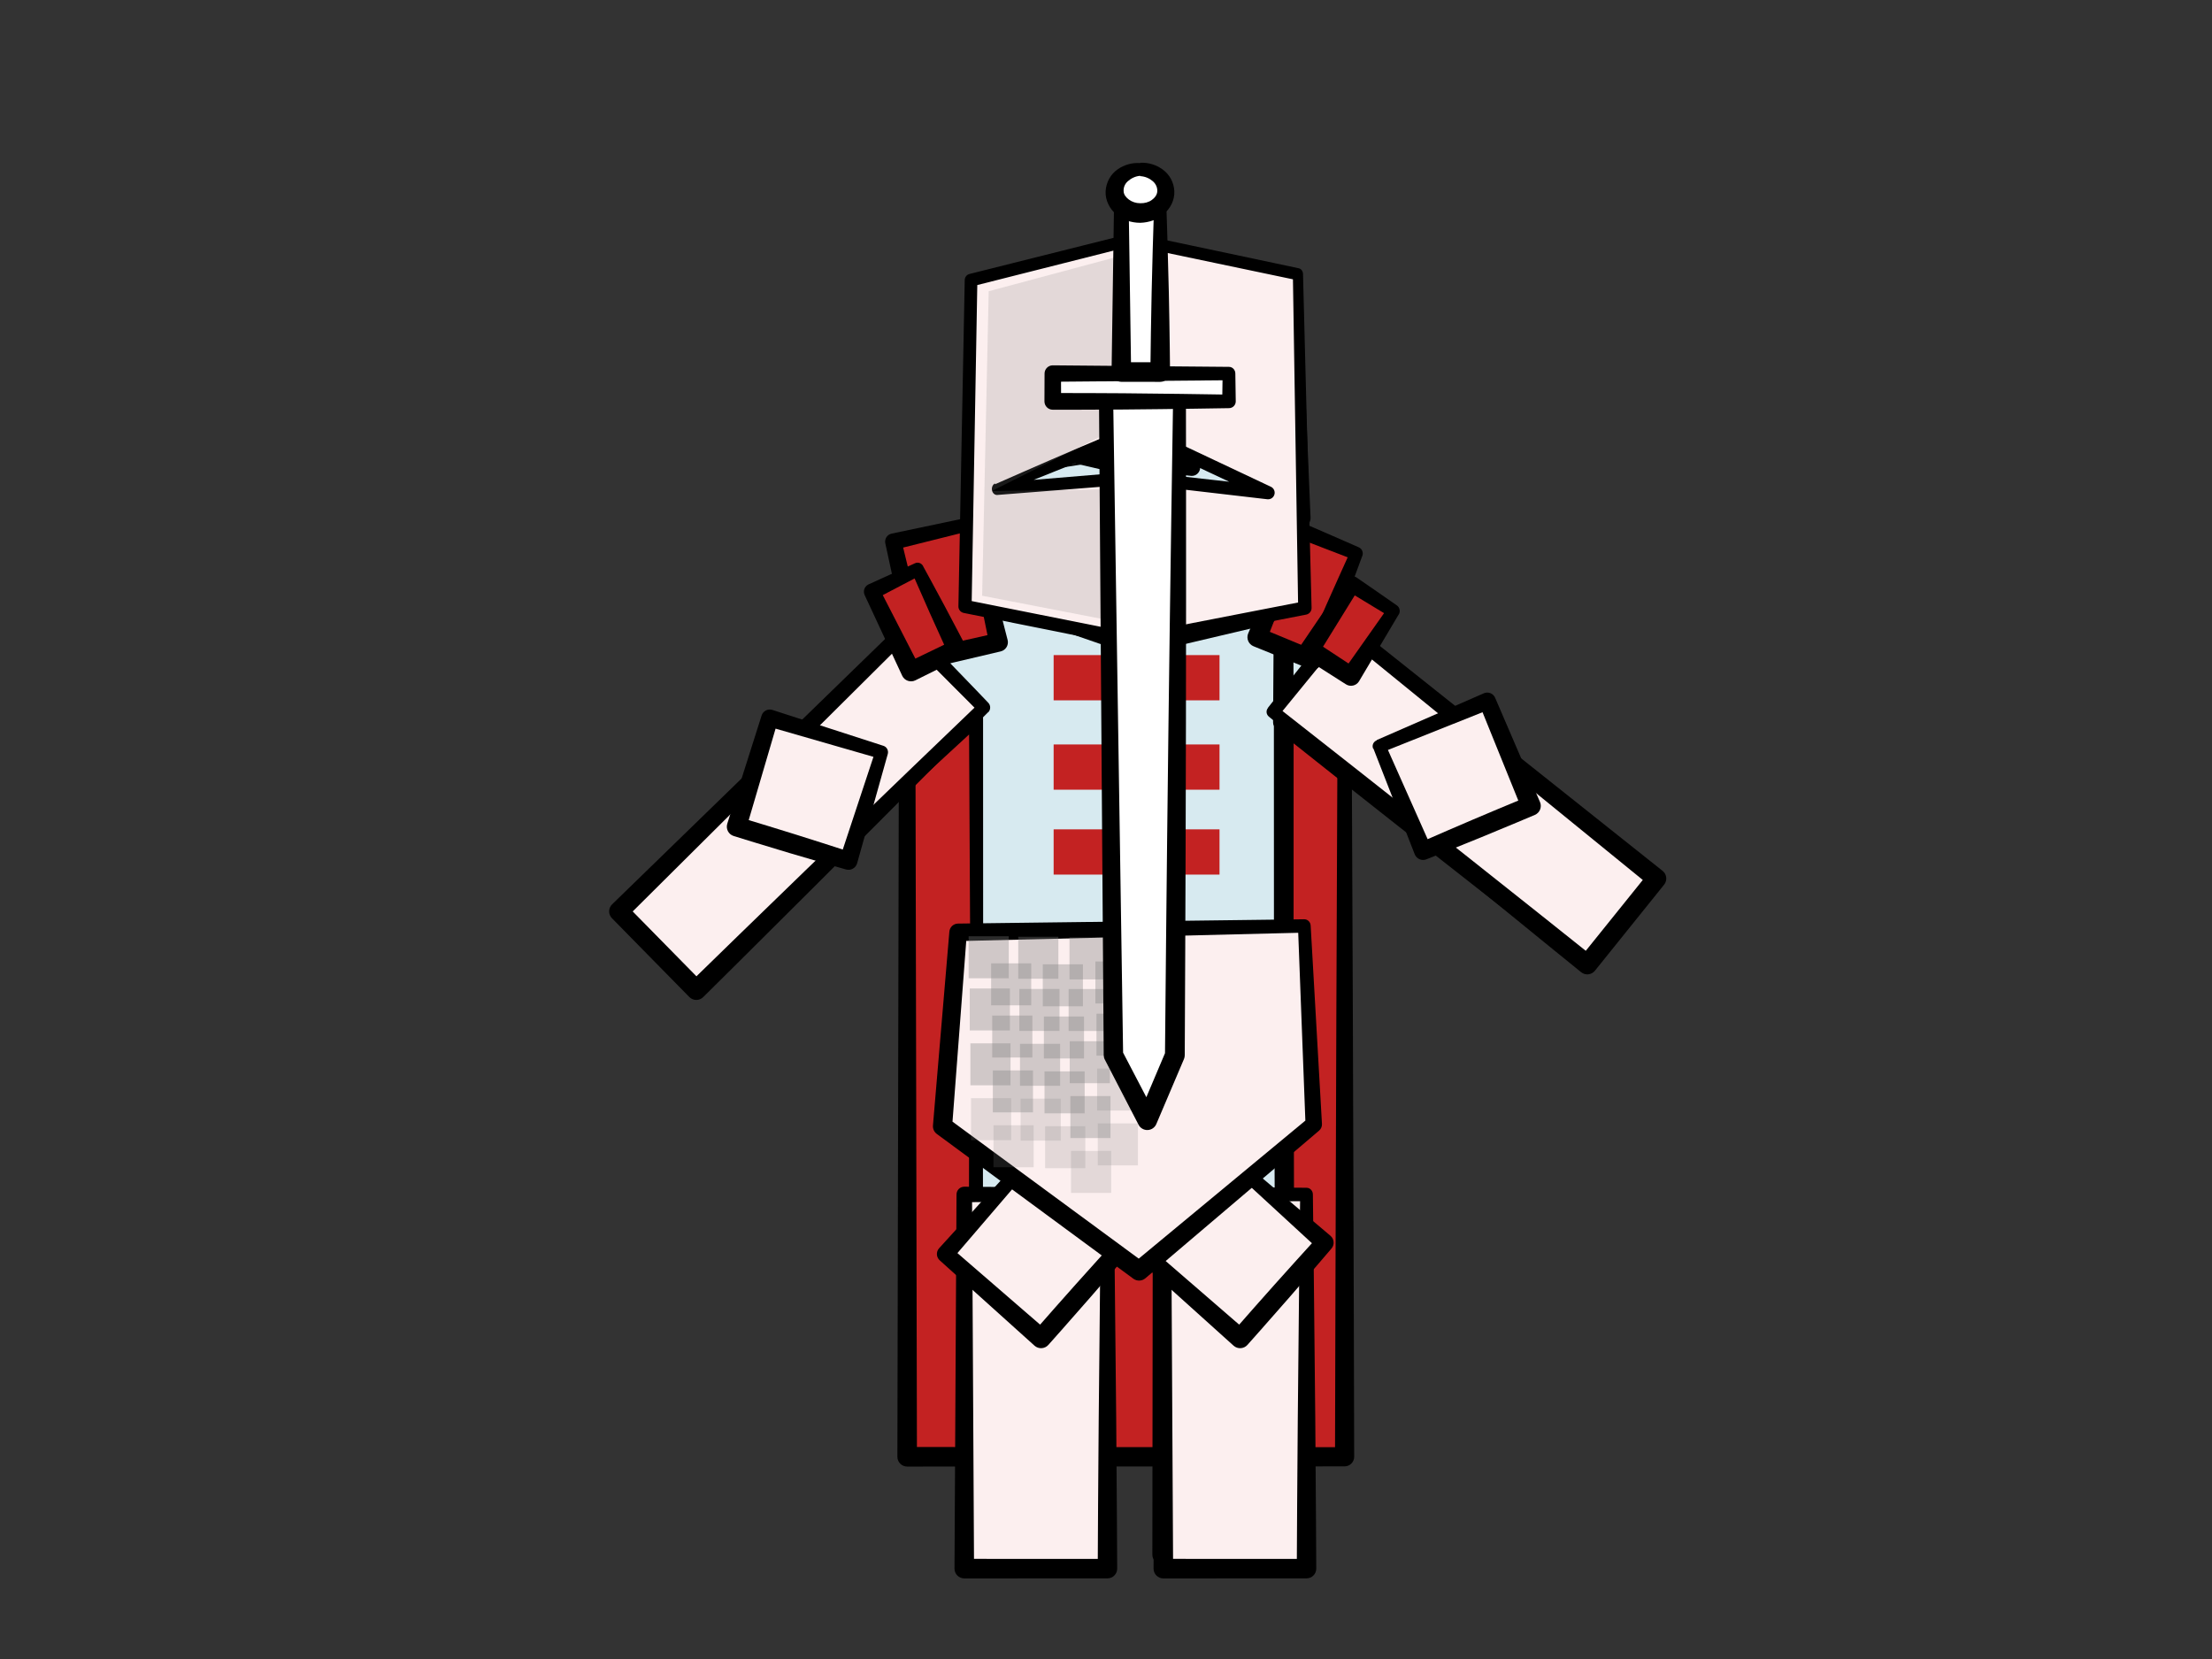 <?xml version="1.0" encoding="UTF-8" standalone="no"?>
<!DOCTYPE svg PUBLIC "-//W3C//DTD SVG 1.1//EN" "http://www.w3.org/Graphics/SVG/1.1/DTD/svg11.dtd">
<svg width="100%" height="100%" viewBox="0 0 2048 1536" version="1.1" xmlns="http://www.w3.org/2000/svg" xmlns:xlink="http://www.w3.org/1999/xlink" xml:space="preserve" xmlns:serif="http://www.serif.com/" style="fill-rule:evenodd;clip-rule:evenodd;stroke-linecap:round;stroke-linejoin:round;stroke-miterlimit:1.5;">
    <rect x="0" y="0" width="2048" height="1536" fill="#333333" stroke="none"/>
    <g id="_1-Layer4" serif:id="1 Layer4">
        <g id="cape-back" serif:id="cape back">
            <rect x="839.908" y="533.945" width="405.002" height="814.834" style="fill:rgb(195,34,34);"/>
            <path d="M1250.79,533.945C1250.79,530.528 1248.16,527.759 1244.91,527.759C1244.91,527.759 839.908,526.593 839.908,526.593C835.847,526.593 832.555,529.884 832.555,533.945L830.853,1348.78C830.853,1353.78 834.907,1357.83 839.908,1357.83L1244.91,1357.65C1249.81,1357.65 1253.78,1353.68 1253.78,1348.78C1253.78,1348.78 1253.31,1145.07 1252.56,941.362C1251.82,737.651 1250.79,533.945 1250.79,533.945ZM1239,540.147C1238.82,575.709 1237.93,758.533 1237.26,941.362C1236.6,1120.01 1236.16,1298.65 1236.06,1339.91C1236.06,1339.91 848.943,1339.73 848.943,1339.73C848.768,1255.95 847.433,617.022 847.275,541.276L1239,540.147Z"/>
        </g>
    </g>
    <g id="noob-2" serif:id="noob 2">
        <path d="M904.381,920.149L903.621,920.149L903.621,1439.49L1018.18,1439.49L1018.18,929.695L1075.5,929.695L1075.5,1439.49L1190.05,1439.49L1188.59,920.149L1188.58,669.327L1187.83,668.731L1188.57,550.619L1186.66,311.12L905.091,310.202L904.386,550.619L584.257,835.339L645.277,901.95L903.667,665.245L904.381,920.149ZM1522.93,822.249L1188.57,550.619L1188.58,669.327L1468.34,892.141L1522.93,822.249Z" style="fill:rgb(215,234,240);"/>
        <path d="M898.479,916.71C897.819,917.693 897.435,918.876 897.435,920.149L896.62,1439.49C896.62,1443.36 899.755,1446.49 903.621,1446.49L1018.18,1446.66C1022.14,1446.66 1025.35,1443.45 1025.35,1439.49C1025.35,1439.49 1025.96,1002.06 1026.05,937.592C1026.05,937.592 1067.52,937.651 1067.52,937.651C1067.52,937.651 1066.92,1439.49 1066.92,1439.49C1066.92,1444.23 1070.76,1448.07 1075.5,1448.07L1190.05,1448.18C1192.36,1448.18 1194.57,1447.26 1196.2,1445.62C1197.83,1443.99 1198.74,1441.78 1198.73,1439.47L1197.67,920.142L1197.71,688.256C1217.43,703.933 1254.56,733.395 1295.06,765.266C1373.31,826.86 1464.06,897.513 1464.06,897.513C1465.49,898.655 1467.32,899.176 1469.14,898.961C1470.96,898.746 1472.62,897.813 1473.75,896.368L1527.57,825.871L1527.57,826.057C1529.54,823.401 1529.13,819.573 1526.64,817.448C1526.82,817.448 1233.18,575.87 1197.65,546.642L1195.65,311.048C1195.61,306.12 1191.62,302.141 1186.69,302.125L905.119,301.534C902.82,301.527 900.612,302.433 898.981,304.054C897.35,305.675 896.43,307.877 896.424,310.176L896.093,546.898C864.776,574.854 579.264,829.725 579.264,829.725C577.761,831.062 576.857,832.946 576.754,834.955C576.651,836.964 577.359,838.93 578.717,840.413L639.887,906.888C642.614,909.865 647.238,910.067 650.215,907.34L897.227,680.028L898.479,916.71ZM1179.44,672.348L1179.51,920.15L1188.59,929.231L1179.51,920.175L1181.34,1430.82C1181.34,1430.82 1084.06,1430.91 1084.06,1430.91C1084.06,1430.91 1083.46,929.695 1083.46,929.695C1083.46,925.295 1079.9,921.728 1075.5,921.728L1018.18,921.808C1013.82,921.808 1010.29,925.339 1010.29,929.695L1011,1432.33C1011,1432.33 910.612,1432.48 910.612,1432.48L909.813,922.962C910.306,922.102 910.57,921.13 910.567,920.133L910.265,920.133L910.185,665.227C910.177,662.646 908.648,660.312 906.284,659.276C903.92,658.239 901.167,658.696 899.264,660.439C899.264,660.439 682.952,857.7 645.753,891.622C645.753,891.622 594.942,835.907 594.942,835.907C637.936,797.811 909.901,556.82 909.901,556.82C911.666,555.25 912.678,553.004 912.685,550.643L913.719,318.907C913.719,318.907 1177.73,320.075 1177.73,320.075C1177.73,320.075 1179.45,550.623 1179.45,550.623C1179.45,550.623 1178.69,668.674 1178.69,668.674C1178.68,669.954 1178.94,671.203 1179.44,672.348ZM1197.58,569.18L1514.48,823.4L1514.48,823.4L1467.3,882.439C1447,865.917 1372.21,805.068 1305.91,751.639C1255.65,711.138 1210.26,674.931 1197.69,664.92L1197.49,582.852L1197.58,569.18Z"/>
        <g transform="matrix(0.338,-0.054,-0.003,-0.023,682.944,486.841)">
            <rect x="918.371" y="284.173" width="103.194" height="13.67" style="fill:rgb(222,175,175);stroke:black;stroke-width:65.09px;"/>
        </g>
        <g transform="matrix(0.312,0.034,0.025,-0.315,730.723,482.407)">
            <rect x="1073.24" y="284.786" width="97.737" height="9.019" style="fill:rgb(222,175,175);stroke:black;stroke-width:51.1px;"/>
        </g>
        <g transform="matrix(-0.235,0.008,0,0.009,1304.31,508.96)">
            <rect x="962.034" y="380.869" width="188.078" height="15.908" style="fill:rgb(222,175,175);stroke:black;stroke-width:95.13px;"/>
        </g>
    </g>
    <g id="_4-greaves" serif:id="4 greaves">
        <g>
            <g transform="matrix(0.617,0.628,-2.821,2.773,2413.33,-1758.41)">
                <rect x="642.534" y="698.533" width="116.141" height="94.36" style="fill:rgb(252,239,239);"/>
                <path d="M765.53,698.571C765.436,697.729 762.29,697.029 758.503,697.008C758.674,696.969 642.534,696.773 642.534,696.773C638.167,696.773 634.628,697.561 634.628,698.533L632.252,792.893C632.252,794.157 636.855,795.182 642.534,795.182L758.674,795.188C764.368,795.188 768.983,794.161 768.983,792.893C768.983,792.893 768.752,775.207 768.024,755.149C767.072,728.874 765.356,698.533 765.356,698.533L765.53,698.571ZM751.905,700.108C751.543,706.653 750.149,732.422 749.325,755.149C748.753,770.901 748.488,785.19 748.401,790.599C748.401,790.599 652.758,790.604 652.758,790.604C652.758,790.604 650.803,712.976 650.484,700.279L751.905,700.108Z"/>
            </g>
            <g transform="matrix(0.956,0.292,-0.292,0.956,272.011,-89.231)">
                <rect x="641.995" y="592.673" width="108.365" height="105.18" style="fill:rgb(252,239,239);"/>
                <path d="M756.27,592.758C756.223,589.356 753.54,586.56 750.276,586.514C750.36,586.488 641.995,584.755 641.995,584.755C637.622,584.755 634.076,588.3 634.076,592.673L632.941,697.853C632.941,702.854 636.994,706.908 641.995,706.908C641.995,706.908 669.087,707.071 696.178,706.886C723.273,706.7 750.36,706.166 750.36,706.166C754.951,706.166 758.673,702.444 758.673,697.853L756.244,592.673L756.27,592.758ZM744.331,598.955L742.242,689.393C732.191,689.221 714.186,688.944 696.178,688.821C678.662,688.701 661.145,688.727 650.951,688.76C650.951,688.76 649.998,600.464 649.998,600.464L744.331,598.955Z"/>
            </g>
        </g>
        <g transform="matrix(-0.995,0.099,0.099,0.995,2020.31,-82.918)">
            <g transform="matrix(0.617,0.628,-2.821,2.773,2413.33,-1758.41)">
                <rect x="642.534" y="698.533" width="116.141" height="94.36" style="fill:rgb(252,239,239);"/>
                <path d="M758.842,696.999C762.607,696.979 765.583,697.649 765.491,698.496C765.356,698.533 767.072,728.874 768.024,755.149C768.752,775.207 768.983,792.893 768.983,792.893C768.983,794.161 764.368,795.188 758.674,795.188L642.534,795.182C636.855,795.182 632.252,794.157 632.252,792.893L634.628,698.533C634.628,697.561 638.167,696.773 642.534,696.773L758.674,696.969L758.842,696.999ZM751.905,700.108L650.484,700.279C650.484,700.279 652.758,790.604 652.758,790.604C652.758,790.604 748.401,790.599 748.401,790.599C748.488,785.19 748.753,770.901 749.325,755.149C750.149,732.422 751.543,706.653 751.905,700.108L751.905,700.108Z"/>
            </g>
            <g transform="matrix(0.956,0.292,-0.292,0.956,272.011,-89.231)">
                <rect x="641.995" y="592.673" width="108.365" height="105.18" style="fill:rgb(252,239,239);"/>
                <path d="M750.467,586.745C753.859,586.686 756.56,589.292 756.501,592.566L756.244,592.673L758.673,697.853C758.673,702.444 754.951,706.166 750.36,706.166C750.36,706.166 723.273,706.7 696.178,706.886C669.087,707.071 641.995,706.908 641.995,706.908C636.994,706.908 632.941,702.854 632.941,697.853L634.076,592.673C634.076,588.3 637.622,584.755 641.995,584.755L750.36,586.488L750.467,586.745ZM744.331,598.955L649.998,600.464C649.998,600.464 650.951,688.76 650.951,688.76C661.145,688.727 678.662,688.701 696.178,688.821C714.186,688.944 732.191,689.221 742.242,689.393L744.331,598.955Z"/>
            </g>
        </g>
    </g>
    <g id="_1-cape-front" serif:id="1 cape front">
        <g transform="matrix(0.974,-0.224,0.224,0.974,-100.618,210.684)">
            <rect x="839.392" y="491.572" width="74.101" height="112.734" style="fill:rgb(195,34,34);"/>
            <path d="M919.392,491.506C919.428,488.099 916.817,485.366 913.559,485.402C913.493,485.387 839.392,484.012 839.392,484.012C835.216,484.012 831.831,487.397 831.831,491.572L830.337,604.306C830.337,609.307 834.391,613.36 839.392,613.36L913.493,613.001C918.295,613.001 922.187,609.108 922.187,604.306L919.376,491.572L919.392,491.506ZM907.452,497.87L905.016,595.57C905.016,595.57 848.327,595.295 848.327,595.295C848.327,595.295 847.051,498.991 847.051,498.991L907.452,497.87Z"/>
        </g>
        <g transform="matrix(0.57,-0.279,0.321,0.656,171.06,459.535)">
            <rect x="839.392" y="491.572" width="74.101" height="112.734" style="fill:rgb(195,34,34);"/>
            <path d="M922.853,491.409C922.956,486.775 918.85,483.091 913.68,483.181C913.493,483.102 839.392,481.364 839.392,481.364C832.907,481.364 827.649,485.935 827.649,491.572L825.129,604.306C825.129,611.154 831.514,616.705 839.392,616.705L913.493,616.333C921.133,616.333 927.328,610.948 927.328,604.306C927.328,604.306 926.579,576.129 925.437,547.939C924.294,519.725 922.761,491.572 922.761,491.572L922.853,491.409ZM903.766,500.271C903.225,510.77 902.302,529.341 901.548,547.939C900.871,564.66 900.332,581.377 900.005,592.211C900.005,592.211 853.379,591.977 853.379,591.977C853.379,591.977 851.356,501.5 851.356,501.5C851.356,501.5 903.766,500.271 903.766,500.271L903.766,500.271Z"/>
        </g>
        <g transform="matrix(0.693,0.284,-0.359,0.874,799.259,-176.597)">
            <rect x="839.392" y="491.572" width="74.101" height="112.734" style="fill:rgb(195,34,34);"/>
            <path d="M921.41,491.685C921.332,488.093 917.724,485.132 913.351,485.07C913.493,485.024 839.392,483.753 839.392,483.753C833.943,483.753 829.525,487.254 829.525,491.572L827.297,604.306C827.297,609.6 832.712,613.892 839.392,613.892L913.493,613.664C920.014,613.664 925.3,609.474 925.3,604.306C925.3,604.306 924.671,576.126 923.684,547.939C922.696,519.736 921.352,491.572 921.352,491.572L921.41,491.685ZM905.323,498.261C904.868,508.269 903.996,528.095 903.301,547.939C902.665,566.12 902.177,584.297 901.911,594.912C901.911,594.912 851.298,594.757 851.298,594.757C851.298,594.757 849.409,499.22 849.409,499.22L905.323,498.261Z"/>
        </g>
        <g transform="matrix(0.516,0.334,-0.348,0.537,989.768,-3.396)">
            <rect x="839.392" y="491.572" width="74.101" height="112.734" style="fill:rgb(195,34,34);"/>
            <path d="M923.211,491.787C923.087,486.527 918.636,482.165 913.269,482.047C913.493,481.908 839.392,479.808 839.392,479.808C832.625,479.808 827.14,485.075 827.14,491.572L824.659,604.306C824.659,612.119 831.255,618.453 839.392,618.453L913.493,617.931C921.329,617.931 927.682,611.831 927.682,604.306L923.066,491.572L923.211,491.787ZM903.512,501.52L899.865,590.584C899.865,590.584 853.815,590.26 853.815,590.26C853.815,590.26 851.894,502.983 851.894,502.983L903.512,501.52Z"/>
        </g>
    </g>
    <g id="_3-boots" serif:id="3 boots">
        <g>
            <rect x="892.778" y="1105.89" width="132.572" height="346.447" style="fill:rgb(252,239,239);"/>
            <path d="M1031.23,1105.89C1031.23,1102.47 1028.6,1099.7 1025.35,1099.7C1025.35,1099.7 892.778,1098.72 892.778,1098.72C888.816,1098.72 885.604,1101.93 885.604,1105.89L883.724,1452.34C883.724,1457.34 887.777,1461.39 892.778,1461.39L1025.35,1461.34C1030.32,1461.34 1034.36,1457.31 1034.36,1452.34C1034.36,1452.34 1034.08,1387.4 1033.45,1313.76C1032.62,1217.29 1031.23,1105.89 1031.23,1105.89ZM1019.39,1112.12C1019.09,1136.86 1017.97,1230.82 1017.25,1313.76C1016.76,1371.03 1016.48,1423.04 1016.39,1443.33C1016.39,1443.33 901.783,1443.29 901.783,1443.29C901.783,1443.29 900.254,1161.67 899.99,1113.01L1019.39,1112.12Z"/>
            <g transform="matrix(1,0,0,1,184.308,0)">
                <rect x="892.778" y="1105.89" width="132.572" height="346.447" style="fill:rgb(252,239,239);"/>
                <path d="M1031.23,1105.89C1031.23,1102.47 1028.6,1099.7 1025.35,1099.7C1025.35,1099.7 892.778,1098.72 892.778,1098.72C888.816,1098.72 885.604,1101.93 885.604,1105.89L883.724,1452.34C883.724,1457.34 887.777,1461.39 892.778,1461.39L1025.35,1461.34C1030.32,1461.34 1034.36,1457.31 1034.36,1452.34C1034.36,1452.34 1034.08,1387.4 1033.45,1313.76C1032.62,1217.29 1031.23,1105.89 1031.23,1105.89ZM1019.39,1112.12C1019.09,1136.86 1017.97,1230.82 1017.25,1313.76C1016.76,1371.03 1016.48,1423.04 1016.39,1443.33C1016.39,1443.33 901.783,1443.29 901.783,1443.29C901.783,1443.29 899.99,1113.01 899.99,1113.01L1019.39,1112.12Z"/>
            </g>
        </g>
        <g id="Layer6">
            <g transform="matrix(0.662,-0.75,0.75,0.662,-416.681,1033.67)">
                <rect x="759.236" y="1052.53" width="118.195" height="118.057" style="fill:rgb(252,239,239);"/>
                <path d="M883.484,1052.38C883.567,1049.06 880.924,1046.43 877.58,1046.51C877.431,1046.34 759.236,1044.63 759.236,1044.63C754.875,1044.63 751.34,1048.17 751.34,1052.53L750.181,1170.59C750.181,1175.59 754.235,1179.64 759.236,1179.64C759.236,1179.64 788.785,1179.8 818.333,1179.62C847.886,1179.44 877.431,1178.93 877.431,1178.93C882.037,1178.93 885.77,1175.19 885.77,1170.59L883.315,1052.53L883.484,1052.38ZM871.416,1058.8L869.267,1162.11C858.453,1161.95 838.395,1161.67 818.333,1161.55C798.76,1161.43 779.186,1161.46 768.201,1161.5C768.201,1161.5 767.208,1060.31 767.208,1060.31L871.416,1058.8Z"/>
            </g>
            <g transform="matrix(0.662,-0.75,0.75,0.662,-232.373,1033.67)">
                <rect x="759.236" y="1052.53" width="118.195" height="118.057" style="fill:rgb(252,239,239);"/>
                <path d="M883.484,1052.38C883.567,1049.06 880.924,1046.43 877.58,1046.51C877.431,1046.34 759.236,1044.63 759.236,1044.63C754.875,1044.63 751.34,1048.17 751.34,1052.53L750.181,1170.59C750.181,1175.59 754.235,1179.64 759.236,1179.64C759.236,1179.64 788.785,1179.8 818.333,1179.62C847.886,1179.44 877.431,1178.93 877.431,1178.93C882.037,1178.93 885.77,1175.19 885.77,1170.59L883.315,1052.53L883.484,1052.38ZM871.416,1058.8L869.267,1162.11C858.453,1161.95 838.395,1161.67 818.333,1161.55C798.76,1161.43 779.186,1161.46 768.201,1161.5C768.201,1161.5 767.208,1060.31 767.208,1060.31L871.416,1058.8Z"/>
            </g>
        </g>
    </g>
    <g id="_5-waist-armour" serif:id="5 waist armour">
        <g transform="matrix(1,0,0,1,226.086,-160.944)">
            <path d="M981.53,1018.25L660.985,1024.17L646.564,1203.68L828.552,1337.63L990.255,1201.94L981.53,1018.25Z" style="fill:rgb(252,239,239);"/>
            <path d="M987.407,1017.95C987.256,1014.61 984.604,1012 981.421,1012.06C981.416,1012.06 660.835,1016.05 660.835,1016.05C656.663,1016.13 653.228,1019.36 652.894,1023.52L637.704,1202.97C637.457,1206.04 638.816,1209.02 641.295,1210.84L823.238,1344.85C826.569,1347.3 831.146,1347.15 834.314,1344.49L995.157,1207.79C996.981,1206.26 997.985,1203.96 997.872,1201.58L987.407,1017.97L987.407,1017.95ZM975.882,1024.57L982.493,1198.47C963.361,1214.32 853.987,1304.92 828.224,1326.26C828.224,1326.26 681.926,1218.66 655.8,1199.44C655.8,1199.44 666.009,1065.16 668.522,1032.1L975.882,1024.57Z"/>
        </g>
        <g id="Layer5" transform="matrix(1,0,0,1,-17.7,-8.021)">
            <g transform="matrix(1,0,0,1,1.806,-15.167)">
                <rect x="912.715" y="890.059" width="37.163" height="38.867" style="fill:rgb(128,128,128);fill-opacity:0.35;"/>
            </g>
            <g transform="matrix(1,0,0,1,22.616,9.884)">
                <rect x="912.715" y="890.059" width="37.163" height="38.867" style="fill:rgb(128,128,128);fill-opacity:0.35;"/>
            </g>
            <g transform="matrix(1,0,0,1,47.737,-14.735)">
                <rect x="912.715" y="890.059" width="37.163" height="38.867" style="fill:rgb(128,128,128);fill-opacity:0.35;"/>
            </g>
            <g transform="matrix(1,0,0,1,70.451,10.77)">
                <rect x="912.715" y="890.059" width="37.163" height="38.867" style="fill:rgb(128,128,128);fill-opacity:0.35;"/>
            </g>
            <g transform="matrix(1,0,0,1,94.378,33.657)">
                <rect x="912.715" y="890.059" width="37.163" height="38.867" style="fill:rgb(128,128,128);fill-opacity:0.35;"/>
            </g>
            <g transform="matrix(1,0,0,1,119.153,8.169)">
                <rect x="912.715" y="890.059" width="37.163" height="38.867" style="fill:rgb(128,128,128);fill-opacity:0.35;"/>
            </g>
            <g transform="matrix(1,0,0,1,95.185,-14.105)">
                <rect x="912.715" y="890.059" width="37.163" height="38.867" style="fill:rgb(128,128,128);fill-opacity:0.35;"/>
            </g>
            <g transform="matrix(1,0,0,1,2.83,33.157)">
                <rect x="912.715" y="890.059" width="37.163" height="38.867" style="fill:rgb(128,128,128);fill-opacity:0.35;"/>
            </g>
            <g transform="matrix(1,0,0,1,23.64,58.208)">
                <rect x="912.715" y="890.059" width="37.163" height="38.867" style="fill:rgb(128,128,128);fill-opacity:0.35;"/>
            </g>
            <g transform="matrix(1,0,0,1,48.76,33.589)">
                <rect x="912.715" y="890.059" width="37.163" height="38.867" style="fill:rgb(128,128,128);fill-opacity:0.35;"/>
            </g>
            <g transform="matrix(1,0,0,1,71.475,59.094)">
                <rect x="912.715" y="890.059" width="37.163" height="38.867" style="fill:rgb(128,128,128);fill-opacity:0.35;"/>
            </g>
            <g transform="matrix(1,0,0,1,95.402,81.981)">
                <rect x="912.715" y="890.059" width="37.163" height="38.867" style="fill:rgb(128,128,128);fill-opacity:0.35;"/>
            </g>
            <g transform="matrix(1,0,0,1,120.177,56.493)">
                <rect x="912.715" y="890.059" width="37.163" height="38.867" style="fill:rgb(128,128,128);fill-opacity:0.35;"/>
            </g>
            <g transform="matrix(1,0,0,1,3.422,83.948)">
                <rect x="912.715" y="890.059" width="37.163" height="38.867" style="fill:rgb(128,128,128);fill-opacity:0.35;"/>
            </g>
            <g transform="matrix(1,0,0,1,24.232,108.999)">
                <rect x="912.715" y="890.059" width="37.163" height="38.867" style="fill:rgb(128,128,128);fill-opacity:0.35;"/>
            </g>
            <g transform="matrix(1,0,0,1,49.353,84.38)">
                <rect x="912.715" y="890.059" width="37.163" height="38.867" style="fill:rgb(128,128,128);fill-opacity:0.35;"/>
            </g>
            <g transform="matrix(1,0,0,1,72.067,109.885)">
                <rect x="912.715" y="890.059" width="37.163" height="38.867" style="fill:rgb(128,128,128);fill-opacity:0.35;"/>
            </g>
            <g transform="matrix(1,0,0,1,95.994,132.772)">
                <rect x="912.715" y="890.059" width="37.163" height="38.867" style="fill:rgb(128,128,128);fill-opacity:0.35;"/>
            </g>
            <g transform="matrix(1,0,0,1,120.769,107.284)">
                <rect x="912.715" y="890.059" width="37.163" height="38.867" style="fill:rgb(128,128,128);fill-opacity:0.23;"/>
            </g>
            <g transform="matrix(1,0,0,1,4.015,134.739)">
                <rect x="912.715" y="890.059" width="37.163" height="38.867" style="fill:rgb(128,128,128);fill-opacity:0.2;"/>
            </g>
            <g transform="matrix(1,0,0,1,24.825,159.79)">
                <rect x="912.715" y="890.059" width="37.163" height="38.867" style="fill:rgb(128,128,128);fill-opacity:0.2;"/>
            </g>
            <g transform="matrix(1,0,0,1,49.945,135.172)">
                <rect x="912.715" y="890.059" width="37.163" height="38.867" style="fill:rgb(128,128,128);fill-opacity:0.2;"/>
            </g>
            <g transform="matrix(1,0,0,1,72.66,160.676)">
                <rect x="912.715" y="890.059" width="37.163" height="38.867" style="fill:rgb(128,128,128);fill-opacity:0.2;"/>
            </g>
            <g transform="matrix(1,0,0,1,96.587,183.563)">
                <rect x="912.715" y="890.059" width="37.163" height="38.867" style="fill:rgb(128,128,128);fill-opacity:0.2;"/>
            </g>
            <g transform="matrix(1,0,0,1,121.362,158.076)">
                <rect x="912.715" y="890.059" width="37.163" height="38.867" style="fill:rgb(128,128,128);fill-opacity:0.2;"/>
            </g>
        </g>
    </g>
    <g id="_6-headmail" serif:id="6 headmail">
        <path d="M1200.49,265.187C1200.49,265.187 1099.06,232.88 1049.63,233.404C1000.2,233.927 902.567,267.806 902.567,267.806L899.608,545.432L1051.03,597.874L1172.99,569.758L1205.61,479.706L1200.94,338.934L1200.49,265.187ZM1052.07,560.099L944.88,510.076L941.099,407.886L1052.31,432.981L1160.33,407.532L1155.9,510.851L1052.07,560.099Z" style="fill:rgb(252,239,239);"/>
        <path d="M1206.37,265.149C1206.36,262.47 1204.7,260.106 1202.27,259.293C1202.37,259.293 1157.15,244.588 1112.24,234.83C1089.32,229.852 1066.47,226.2 1049.55,226.278C1032.72,226.364 1010.42,230.15 988.131,235.223C944.014,245.267 899.959,260.29 899.959,260.29C896.787,261.391 894.647,264.364 894.612,267.722L890.57,545.336C890.529,549.223 892.977,552.701 896.65,553.973L1048.08,606.4C1049.68,606.955 1051.4,607.047 1053.06,606.667L1174.88,577.981C1177.67,577.338 1179.94,575.324 1180.92,572.633L1212.93,482.358C1213.27,481.427 1213.43,480.439 1213.39,479.448L1207.53,338.742C1207.53,338.742 1206.37,265.15 1206.37,265.15L1206.37,265.149ZM1194.59,269.854L1194.35,338.974C1194.35,339.034 1194.35,339.093 1194.36,339.152L1197.79,478.405C1197.79,478.405 1166.66,562.535 1166.66,562.535C1166.66,562.535 1068.71,584.634 1051.55,588.506C1051.55,588.506 908.69,539.013 908.69,539.013C908.69,539.013 910.485,273.493 910.485,273.493C923.296,269.139 957.373,257.918 991.522,249.75C1012.62,244.703 1033.73,240.786 1049.7,240.53C1065.81,240.262 1087.58,243.573 1109.45,248.047C1145.92,255.508 1182.64,266.255 1194.59,269.854L1194.59,269.854ZM1049.45,565.431C1051.12,566.173 1053.05,566.167 1054.72,565.416C1054.59,565.416 1159.2,517.814 1159.2,517.814C1161.78,516.589 1163.48,514.036 1163.6,511.181L1169.16,407.911C1169.28,405.146 1168.1,402.484 1165.97,400.72C1163.83,398.956 1161,398.292 1158.3,398.927L1052.24,423.686C1052.24,423.686 942.941,399.72 942.941,399.72C940.407,399.148 937.751,399.786 935.752,401.445C933.753,403.105 932.638,405.599 932.734,408.195L937.455,510.351C937.558,513.136 939.212,515.63 941.738,516.809L1049.45,565.705L1049.45,565.431ZM1052.37,553.387L952.182,505.337C952.182,505.337 949.767,418.49 949.767,418.49C949.767,418.49 1050.31,441.826 1050.31,441.826C1051.65,442.129 1053.05,442.122 1054.38,441.806L1151.13,418.806C1151.13,418.806 1148.34,505.988 1148.34,505.988L1052.37,553.387Z"/>
        <g id="Layer5" transform="matrix(1,0,0,1,-4.693,-649.844)">
            <g transform="matrix(1,0,0,1,70.451,10.77)">
                <rect x="912.715" y="890.059" width="37.163" height="38.867" style="fill:rgb(128,128,128);fill-opacity:0.35;"/>
            </g>
            <g transform="matrix(1,0,0,1,94.378,33.657)">
                <rect x="912.715" y="890.059" width="37.163" height="38.867" style="fill:rgb(128,128,128);fill-opacity:0.35;"/>
            </g>
            <g transform="matrix(1,0,0,1,119.153,8.169)">
                <rect x="912.715" y="890.059" width="37.163" height="38.867" style="fill:rgb(128,128,128);fill-opacity:0.35;"/>
            </g>
            <g transform="matrix(1,0,0,1,2.83,33.157)">
                <rect x="912.715" y="890.059" width="37.163" height="38.867" style="fill:rgb(128,128,128);fill-opacity:0.35;"/>
            </g>
            <g transform="matrix(1,0,0,1,23.64,58.208)">
                <rect x="912.715" y="890.059" width="37.163" height="38.867" style="fill:rgb(128,128,128);fill-opacity:0.35;"/>
            </g>
            <g transform="matrix(1,0,0,1,48.76,33.589)">
                <rect x="912.715" y="890.059" width="37.163" height="38.867" style="fill:rgb(128,128,128);fill-opacity:0.35;"/>
            </g>
            <g transform="matrix(1,0,0,1,71.475,59.094)">
                <rect x="912.715" y="890.059" width="37.163" height="38.867" style="fill:rgb(128,128,128);fill-opacity:0.35;"/>
            </g>
            <g transform="matrix(1,0,0,1,95.402,81.981)">
                <rect x="912.715" y="890.059" width="37.163" height="38.867" style="fill:rgb(128,128,128);fill-opacity:0.35;"/>
            </g>
            <g transform="matrix(1,0,0,1,120.177,56.493)">
                <rect x="912.715" y="890.059" width="37.163" height="38.867" style="fill:rgb(128,128,128);fill-opacity:0.35;"/>
            </g>
            <g transform="matrix(1,0,0,1,3.422,83.948)">
                <rect x="912.715" y="890.059" width="37.163" height="38.867" style="fill:rgb(128,128,128);fill-opacity:0.35;"/>
            </g>
            <g transform="matrix(1,0,0,1,24.232,108.999)">
                <rect x="912.715" y="890.059" width="37.163" height="38.867" style="fill:rgb(128,128,128);fill-opacity:0.35;"/>
            </g>
            <g transform="matrix(1,0,0,1,49.353,84.38)">
                <rect x="912.715" y="890.059" width="37.163" height="38.867" style="fill:rgb(128,128,128);fill-opacity:0.35;"/>
            </g>
            <g transform="matrix(1,0,0,1,72.067,109.885)">
                <rect x="912.715" y="890.059" width="37.163" height="38.867" style="fill:rgb(128,128,128);fill-opacity:0.35;"/>
            </g>
            <g transform="matrix(1,0,0,1,95.994,132.772)">
                <rect x="912.715" y="890.059" width="37.163" height="38.867" style="fill:rgb(128,128,128);fill-opacity:0.35;"/>
            </g>
            <g transform="matrix(1,0,0,1,120.769,107.284)">
                <rect x="912.715" y="890.059" width="37.163" height="38.867" style="fill:rgb(128,128,128);fill-opacity:0.23;"/>
            </g>
            <g transform="matrix(1,0,0,1,4.015,134.739)">
                <rect x="912.715" y="890.059" width="37.163" height="38.867" style="fill:rgb(128,128,128);fill-opacity:0.2;"/>
            </g>
        </g>
    </g>
    <g id="_7-helmet-knight" serif:id="7 helmet knight">
        <path d="M1201.71,253.885L1048.7,221.65L899.052,259.335L893.456,561.503L1052.23,593.258L1208.13,562.946L1201.71,253.885ZM923.037,452.709L1052.06,442.239L1174.07,456.19L1052.16,398.808L923.037,452.709Z" style="fill:rgb(252,239,239);"/>
        <path d="M1206.41,253.77C1206.36,251.182 1204.82,248.972 1202.68,248.439C1202.86,248.439 1049.88,216.062 1049.88,216.062C1049.03,215.883 1048.15,215.9 1047.31,216.112L897.623,253.658C895.06,254.304 893.248,256.585 893.199,259.227L887.352,561.39C887.298,564.342 889.364,566.91 892.259,567.489L1051.01,599.343C1051.81,599.501 1052.62,599.504 1053.41,599.349L1209.32,569.048C1212.29,568.471 1214.41,565.841 1214.34,562.817L1206.41,253.788L1206.41,253.77ZM1197.09,258.603C1197.09,258.603 1201.19,517.565 1201.83,557.839C1201.83,557.839 1052.25,586.933 1052.25,586.933C1052.25,586.933 899.65,556.513 899.65,556.513C899.65,556.513 904.17,301.014 904.826,263.914C904.826,263.914 1048.83,227.511 1048.83,227.511L1197.09,258.603ZM921.227,447.572C919.094,448.626 917.926,451.362 918.471,454.022C919.016,456.683 921.114,458.478 923.417,458.257C923.488,458.257 1051.95,448.115 1051.95,448.115C1051.95,448.115 1173.38,462.244 1173.38,462.244C1176.35,462.583 1179.12,460.726 1179.93,457.856C1180.75,454.986 1179.37,451.948 1176.67,450.677L1054.81,393.184C1053.22,392.436 1051.39,392.395 1049.77,393.072C1049.77,393.072 1025.54,403.1 998.198,414.822C962.383,430.179 921.227,448.372 921.227,448.372L921.227,447.572ZM957.073,444.286C970.896,438.785 987.39,432.185 1002.83,425.915C1025.09,416.875 1045.13,408.497 1052.02,405.608C1052.02,405.608 1138.07,446.014 1138.07,446.014C1138.07,446.014 1052.72,436.428 1052.72,436.428C1052.34,436.385 1051.96,436.379 1051.58,436.409L957.071,444.286L957.073,444.286Z"/>
        <g transform="matrix(2.659,0,0,7.802,-1502.86,-6692.2)">
            <path d="M958.636,887.821L909.46,892.316L907.176,928.45L958.645,931.844L958.642,915.785L910.477,916.028L958.64,907.821L958.636,887.821Z" style="fill:rgb(128,128,128);fill-opacity:0.2;"/>
        </g>
    </g>
    <g id="_8-eth-logo" serif:id="8 eth logo" transform="matrix(1,0,0,1,5.798,38.724)">
        <g transform="matrix(1,0,0,1,5.764,-0.868)">
            <rect x="963.958" y="568.668" width="153.581" height="41.891" style="fill:rgb(195,34,34);"/>
        </g>
        <g transform="matrix(1,0,0,1,5.764,81.872)">
            <rect x="963.958" y="568.668" width="153.581" height="41.891" style="fill:rgb(195,34,34);"/>
        </g>
        <g transform="matrix(1,0,0,1,5.764,160.468)">
            <rect x="963.958" y="568.668" width="153.581" height="41.891" style="fill:rgb(195,34,34);"/>
        </g>
    </g>
    <g transform="matrix(1,0,0,1,-15.454,-211.53)">
        <g id="_9-sword" serif:id="9 sword">
            <g>
                <path d="M1107.58,572.995L1039.44,572.995L1046.33,1188.42L1077.66,1248.68L1103.21,1188.51L1107.58,572.995Z" style="fill:white;"/>
                <path d="M1113.46,573.039C1113.48,571.391 1112.86,569.806 1111.76,568.636C1110.65,567.467 1109.15,566.809 1107.58,566.809C1107.58,566.809 1039.44,566.465 1039.44,566.465C1037.7,566.465 1036.03,567.163 1034.8,568.404C1033.58,569.644 1032.89,571.323 1032.91,573.068L1037.34,1188.52C1037.36,1189.93 1037.7,1191.31 1038.36,1192.56L1069.59,1252.88C1071.22,1256.01 1074.5,1257.91 1078.02,1257.78C1081.54,1257.64 1084.66,1255.48 1086.04,1252.24L1111.63,1192.09C1112.1,1190.98 1112.35,1189.78 1112.36,1188.58C1112.36,1188.58 1113.19,1034.7 1113.47,880.811C1113.75,726.92 1113.46,573.036 1113.46,573.036L1113.46,573.039ZM1101.6,579.21C1101.12,609.514 1099,745.099 1097.32,880.696C1095.53,1024.77 1094.24,1168.86 1094.08,1186.62C1094.08,1186.62 1076.81,1227.38 1076.81,1227.38C1076.81,1227.38 1055.28,1186.15 1055.28,1186.15C1055.28,1186.15 1046.07,579.491 1046.07,579.491L1101.6,579.21Z"/>
                <rect x="990.174" y="557.379" width="163.143" height="25.78" style="fill:white;"/>
                <path d="M1159.2,557.379C1159.2,553.963 1156.57,551.194 1153.32,551.194C1153.32,551.194 990.174,549.775 990.174,549.775C985.974,549.775 982.569,553.179 982.569,557.379L982.461,583.159C982.461,587.419 985.914,590.872 990.174,590.872C990.174,590.872 1020.75,590.956 1055.43,590.682C1100.86,590.324 1153.32,589.422 1153.32,589.422C1156.78,589.422 1159.58,586.618 1159.58,583.159C1159.58,583.159 1159.2,557.379 1159.2,557.379ZM1147.34,563.617L1147.15,576.794C1131.98,576.547 1091.49,575.92 1055.43,575.636C1031.26,575.445 1009.07,575.428 997.854,575.436C997.854,575.436 997.81,564.917 997.81,564.917C997.81,564.917 1147.34,563.617 1147.34,563.617L1147.34,563.617Z"/>
                <g transform="matrix(0.777,0,0,1.083,240.176,-48.36)">
                    <rect x="1046.96" y="421.682" width="46.332" height="136.339" style="fill:white;"/>
                    <path d="M1100.87,421.682C1100.87,418.527 1097.47,415.97 1093.29,415.97C1093.29,415.97 1046.96,415.316 1046.96,415.316C1042.06,415.316 1038.09,418.166 1038.09,421.682L1035.31,558.021C1035.31,562.639 1040.53,566.382 1046.96,566.382L1093.29,566.424C1099.76,566.424 1105,562.662 1105,558.021C1105,558.021 1104.56,523.936 1103.53,489.851C1102.49,455.748 1100.87,421.682 1100.87,421.682ZM1085.45,427.505C1084.94,438.667 1083.83,464.249 1083.06,489.851C1082.33,513.639 1081.9,537.426 1081.71,549.628C1081.71,549.628 1058.44,549.649 1058.44,549.649C1058.44,549.649 1055.96,427.921 1055.96,427.921L1085.45,427.505Z"/>
                </g>
                <g transform="matrix(1,0,0,1,-0.084,1.367)">
                    <ellipse cx="1071.21" cy="387.219" rx="23.704" ry="20.164" style="fill:white;"/>
                    <path d="M1071.21,361.171C1063.42,360.558 1056.27,362.915 1050.66,366.71C1043.68,371.436 1039.69,378.959 1039.17,387.219C1038.82,395.741 1042.83,403.63 1049.55,409.139C1055.16,413.735 1062.85,416.429 1071.21,416.437C1079.52,416.212 1087.08,413.424 1092.59,408.784C1099.13,403.28 1103.15,395.603 1102.81,387.219C1102.43,379.056 1098.46,371.646 1091.66,366.832C1086.14,362.919 1079.01,360.462 1071.21,360.869L1071.21,361.171ZM1071.21,373.24C1075.83,373.482 1079.88,375.348 1082.91,377.978C1085.64,380.355 1087.19,383.665 1087.02,387.219C1086.89,390.559 1084.73,393.269 1081.98,395.282C1079.12,397.381 1075.31,398.44 1071.21,398.328C1067.17,398.333 1063.52,397.031 1060.72,394.927C1058.11,392.962 1055.98,390.422 1055.85,387.219C1055.63,383.753 1056.99,380.477 1059.61,378.099C1062.6,375.384 1066.56,373.304 1071.21,372.939L1071.21,373.24Z"/>
                </g>
            </g>
        </g>
    </g>
</svg>

